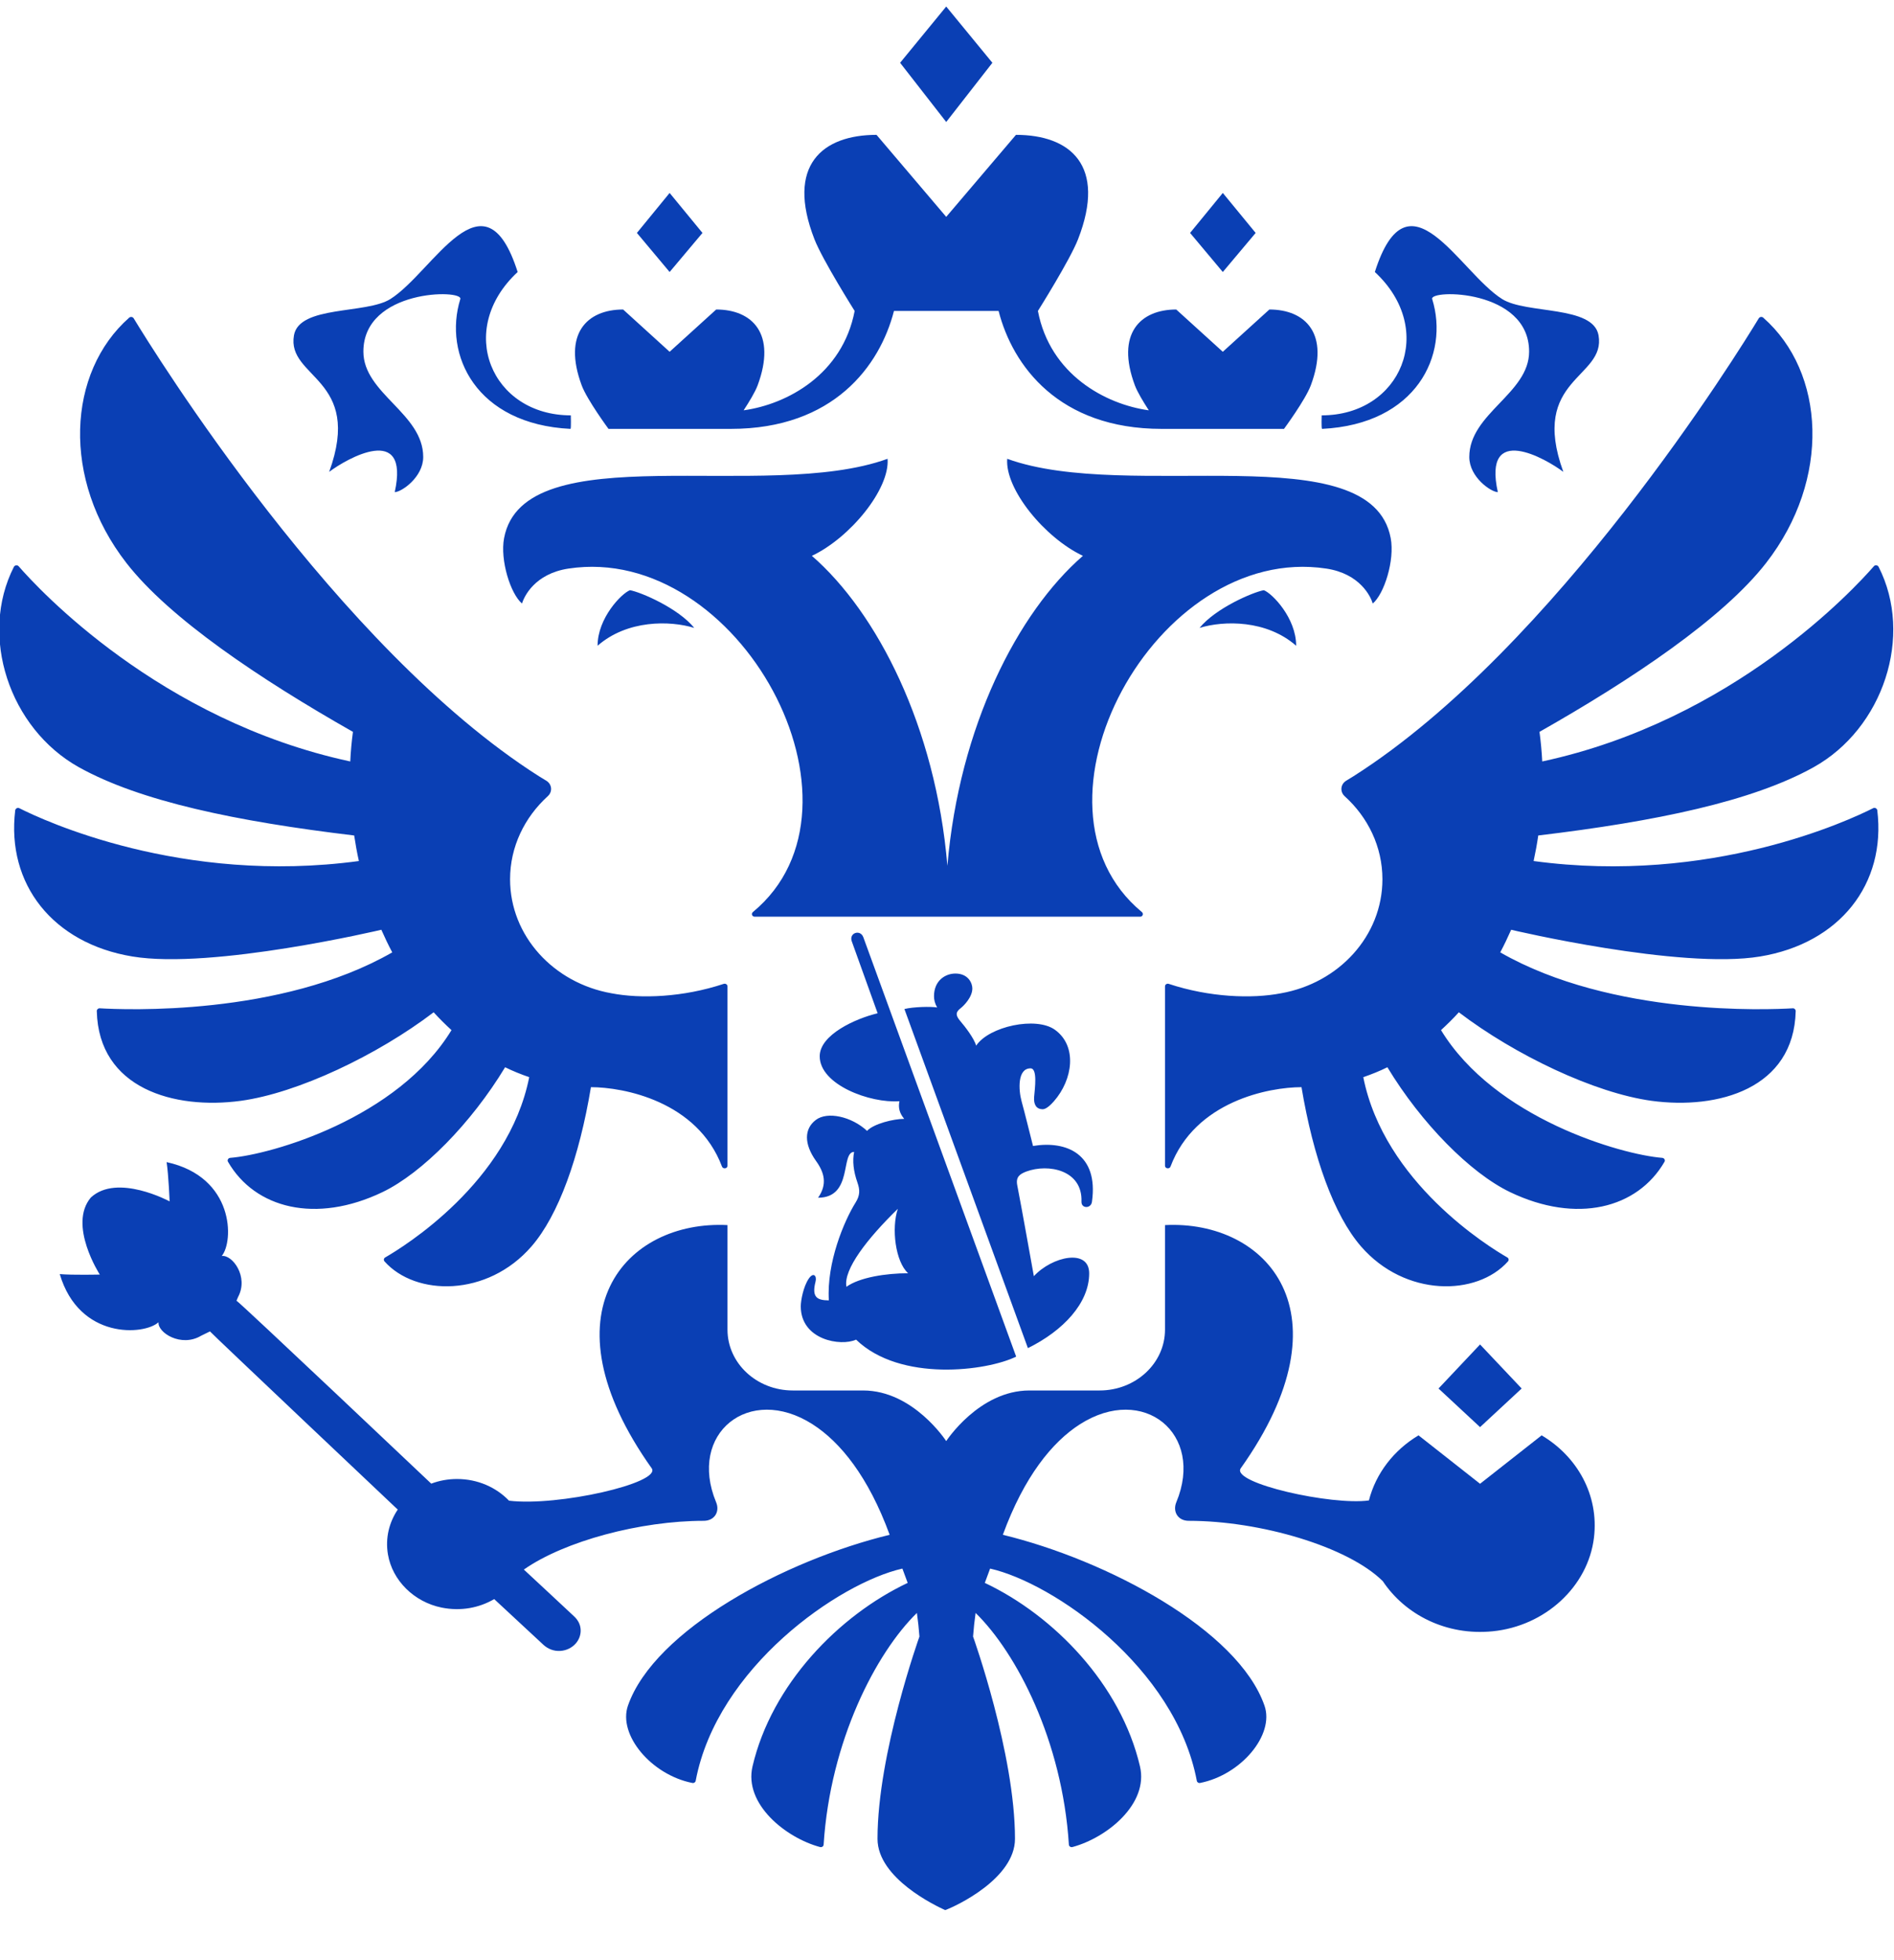 <?xml version="1.0" encoding="UTF-8" standalone="no"?>
<svg width="29px" height="30px" viewBox="0 0 29 30" version="1.1" xmlns="http://www.w3.org/2000/svg" xmlns:xlink="http://www.w3.org/1999/xlink" xmlns:sketch="http://www.bohemiancoding.com/sketch/ns">
    <!-- Generator: Sketch 3.4 (15575) - http://www.bohemiancoding.com/sketch -->
    <title>Symbol, Version 4.2</title>
    <desc>Created with Sketch.</desc>
    <defs></defs>
    <g id="Page-1" stroke="none" stroke-width="1" fill="none" fill-rule="evenodd" sketch:type="MSPage">
        <path d="M19.846,9.883 C19.393,9.486 18.741,9.495 18.367,9.61 C18.612,9.309 19.183,9.063 19.351,9.033 C19.479,9.081 19.846,9.458 19.846,9.883 Z M21.294,8.237 C20.996,6.642 17.289,7.699 15.422,7.022 C15.386,7.487 15.997,8.232 16.581,8.507 C15.583,9.374 14.687,11.119 14.506,13.251 C14.326,11.119 13.429,9.374 12.431,8.507 C13.015,8.232 13.626,7.487 13.59,7.022 C11.723,7.699 8.017,6.642 7.718,8.237 C7.655,8.575 7.817,9.089 7.993,9.237 C8.024,9.13 8.188,8.78 8.705,8.702 C11.316,8.307 13.497,12.332 11.528,13.959 C11.498,13.984 11.515,14.03 11.556,14.03 L17.457,14.03 C17.497,14.03 17.514,13.984 17.484,13.959 C15.515,12.332 17.696,8.307 20.307,8.702 C20.824,8.78 20.988,9.13 21.019,9.237 C21.195,9.089 21.357,8.575 21.294,8.237 Z M21.929,4.577 C21.882,4.426 23.413,4.422 23.413,5.381 C23.413,6.023 22.497,6.327 22.497,6.994 C22.497,7.304 22.831,7.532 22.934,7.532 C22.698,6.462 23.673,7.022 23.937,7.222 C23.413,5.783 24.592,5.792 24.476,5.132 C24.395,4.671 23.371,4.81 23,4.577 C22.342,4.163 21.564,2.552 21.051,4.163 C22.007,5.05 21.451,6.357 20.237,6.357 C20.237,6.357 20.23,6.548 20.242,6.564 C21.689,6.493 22.194,5.429 21.929,4.577 Z M5.04,7.222 C5.304,7.022 6.279,6.462 6.044,7.532 C6.146,7.532 6.48,7.304 6.48,6.994 C6.48,6.327 5.564,6.023 5.564,5.381 C5.564,4.422 7.095,4.426 7.048,4.577 C6.784,5.429 7.288,6.493 8.736,6.564 C8.746,6.548 8.74,6.357 8.74,6.357 C7.526,6.357 6.97,5.05 7.926,4.163 C7.413,2.552 6.635,4.163 5.977,4.577 C5.606,4.81 4.582,4.671 4.501,5.132 C4.386,5.792 5.564,5.783 5.04,7.222 Z M9.15,9.883 C9.604,9.486 10.256,9.495 10.63,9.61 C10.386,9.309 9.814,9.063 9.646,9.033 C9.518,9.081 9.15,9.458 9.15,9.883 Z M15.195,0.961 L14.488,0.1 L13.782,0.961 L14.488,1.867 L15.195,0.961 Z M19.226,3.565 L18.723,2.953 L18.222,3.565 L18.723,4.163 L19.226,3.565 Z M23.299,21.251 L22.662,20.577 L22.026,21.251 L22.662,21.842 L23.299,21.251 Z M10.756,3.565 L10.253,2.953 L9.752,3.565 L10.253,4.163 L10.756,3.565 Z M9.317,6.564 L11.19,6.564 C12.765,6.564 13.473,5.597 13.688,4.759 L15.29,4.759 C15.504,5.597 16.212,6.564 17.787,6.564 L19.66,6.564 C19.66,6.564 19.988,6.119 20.07,5.899 C20.366,5.107 19.988,4.737 19.436,4.737 L18.723,5.384 L18.01,4.737 C17.459,4.737 17.081,5.107 17.377,5.899 C17.415,6 17.505,6.149 17.59,6.28 C16.926,6.188 16.078,5.733 15.892,4.759 C15.892,4.759 16.383,3.979 16.506,3.663 C16.949,2.528 16.383,2.064 15.556,2.064 L14.488,3.319 L13.421,2.064 C12.594,2.064 12.028,2.528 12.471,3.663 C12.594,3.979 13.086,4.759 13.086,4.759 C12.899,5.733 12.051,6.188 11.386,6.28 C11.472,6.149 11.562,6 11.6,5.899 C11.895,5.107 11.518,4.737 10.966,4.737 L10.253,5.384 L9.541,4.737 C8.989,4.737 8.612,5.107 8.907,5.899 C8.989,6.119 9.317,6.564 9.317,6.564 Z M28.681,12.369 C28.319,12.552 26.199,13.546 23.482,13.178 C23.51,13.049 23.534,12.918 23.553,12.787 C25.361,12.571 26.831,12.264 27.768,11.743 C28.836,11.149 29.303,9.73 28.764,8.675 C28.75,8.648 28.711,8.643 28.692,8.666 C28.396,9.006 26.539,11.026 23.614,11.654 C23.606,11.501 23.592,11.35 23.572,11.201 C24.993,10.395 26.38,9.466 27.041,8.617 C28.04,7.334 27.948,5.696 26.998,4.862 C26.977,4.843 26.944,4.849 26.93,4.871 C26.63,5.367 23.816,9.915 20.726,11.879 C20.695,11.899 20.654,11.924 20.612,11.949 C20.524,12.003 20.514,12.118 20.59,12.187 C20.946,12.509 21.167,12.959 21.167,13.457 C21.167,14.325 20.499,15.046 19.615,15.202 C19.166,15.289 18.518,15.264 17.895,15.058 C17.867,15.049 17.838,15.068 17.838,15.096 L17.838,17.842 C17.838,17.886 17.906,17.897 17.922,17.855 C18.3,16.852 19.433,16.639 19.928,16.639 C20.107,17.711 20.425,18.599 20.839,19.076 C21.513,19.853 22.613,19.842 23.09,19.305 C23.106,19.286 23.101,19.257 23.079,19.245 C22.799,19.084 21.195,18.099 20.874,16.486 C21.001,16.442 21.125,16.393 21.243,16.334 C21.761,17.191 22.514,17.954 23.121,18.245 C24.14,18.734 25.072,18.496 25.486,17.781 C25.501,17.756 25.483,17.724 25.452,17.721 C24.822,17.671 22.888,17.117 22.064,15.766 C22.158,15.679 22.251,15.589 22.337,15.493 C23.199,16.149 24.417,16.729 25.289,16.848 C26.31,16.986 27.467,16.661 27.495,15.474 C27.495,15.45 27.474,15.43 27.449,15.432 C27.086,15.454 24.683,15.558 22.971,14.576 C23.031,14.463 23.086,14.348 23.138,14.23 C23.138,14.23 25.724,14.842 26.95,14.639 C28.168,14.438 28.882,13.53 28.744,12.401 C28.74,12.373 28.707,12.356 28.681,12.369 Z M5.839,14.23 C5.891,14.348 5.946,14.463 6.006,14.576 C4.294,15.558 1.893,15.454 1.528,15.432 C1.503,15.43 1.481,15.451 1.482,15.474 C1.51,16.661 2.667,16.986 3.687,16.848 C4.559,16.729 5.778,16.149 6.64,15.493 C6.727,15.589 6.818,15.679 6.913,15.766 C6.089,17.117 4.155,17.671 3.524,17.721 C3.494,17.724 3.476,17.756 3.491,17.781 C3.904,18.496 4.837,18.734 5.857,18.245 C6.463,17.954 7.216,17.191 7.734,16.334 C7.853,16.393 7.976,16.442 8.103,16.486 C7.782,18.099 6.178,19.084 5.898,19.245 C5.876,19.257 5.871,19.286 5.887,19.305 C6.364,19.842 7.465,19.853 8.138,19.076 C8.552,18.599 8.87,17.711 9.048,16.639 C9.544,16.639 10.677,16.852 11.055,17.855 C11.072,17.897 11.139,17.886 11.139,17.842 L11.139,15.096 C11.139,15.068 11.109,15.049 11.081,15.058 C10.459,15.264 9.811,15.289 9.362,15.202 C8.478,15.046 7.81,14.325 7.81,13.457 C7.81,12.959 8.032,12.509 8.387,12.186 C8.463,12.118 8.453,12.003 8.365,11.949 C8.323,11.924 8.281,11.899 8.25,11.879 C5.162,9.916 2.35,5.371 2.047,4.872 C2.033,4.849 1.999,4.844 1.978,4.862 C1.03,5.697 0.937,7.334 1.936,8.617 C2.596,9.466 3.984,10.395 5.404,11.201 C5.384,11.35 5.37,11.501 5.363,11.654 C2.44,11.026 0.584,9.009 0.286,8.667 C0.266,8.644 0.227,8.649 0.213,8.675 C-0.325,9.731 0.142,11.149 1.209,11.743 C2.146,12.264 3.615,12.571 5.423,12.787 C5.443,12.918 5.466,13.049 5.495,13.178 C2.781,13.545 0.661,12.554 0.297,12.37 C0.27,12.356 0.237,12.373 0.233,12.402 C0.096,13.531 0.809,14.438 2.027,14.639 C3.252,14.842 5.839,14.23 5.839,14.23 Z M22.662,22.709 L21.72,21.968 C21.344,22.192 21.067,22.547 20.96,22.964 C20.393,23.044 18.847,22.7 18.997,22.473 C20.692,20.09 19.396,18.671 17.838,18.75 L17.838,20.35 C17.838,20.864 17.39,21.281 16.837,21.281 L15.762,21.281 C14.991,21.281 14.488,22.056 14.488,22.056 C14.488,22.056 13.986,21.281 13.215,21.281 L12.139,21.281 C11.586,21.281 11.139,20.864 11.139,20.35 L11.139,18.75 C9.582,18.671 8.285,20.09 9.979,22.473 C10.128,22.698 8.54,23.059 7.794,22.968 C7.598,22.764 7.315,22.636 6.998,22.636 C6.858,22.636 6.725,22.661 6.603,22.707 C6.603,22.707 3.674,19.934 3.621,19.907 L3.645,19.851 C3.812,19.539 3.556,19.199 3.395,19.223 C3.582,18.998 3.591,18.013 2.551,17.786 C2.581,17.983 2.597,18.387 2.597,18.387 C2.597,18.387 1.794,17.953 1.391,18.328 C1.037,18.747 1.528,19.507 1.528,19.507 C1.528,19.507 1.117,19.517 0.915,19.5 C1.213,20.507 2.211,20.436 2.427,20.237 C2.413,20.397 2.774,20.626 3.08,20.443 L3.215,20.377 C3.238,20.409 6.09,23.104 6.09,23.104 C5.96,23.298 5.897,23.537 5.94,23.791 C6.008,24.189 6.339,24.518 6.762,24.604 C7.061,24.664 7.341,24.606 7.567,24.474 L8.322,25.175 C8.389,25.236 8.48,25.274 8.581,25.267 C8.766,25.254 8.904,25.104 8.89,24.933 C8.884,24.855 8.845,24.789 8.79,24.738 C8.778,24.725 8.021,24.022 8.021,24.022 C8.645,23.585 9.809,23.276 10.774,23.276 C10.944,23.276 11.024,23.132 10.965,22.992 C10.528,21.94 11.469,21.178 12.441,21.798 C12.866,22.069 13.297,22.601 13.622,23.49 C12.025,23.877 10.021,24.942 9.615,26.104 C9.459,26.553 9.975,27.165 10.601,27.288 C10.625,27.293 10.648,27.278 10.652,27.255 C10.979,25.52 12.846,24.227 13.817,24.007 C13.865,24.138 13.849,24.096 13.898,24.226 C12.841,24.726 11.815,25.781 11.522,27.035 C11.388,27.609 12.028,28.127 12.557,28.269 C12.584,28.276 12.61,28.257 12.611,28.232 C12.712,26.646 13.412,25.299 14.039,24.686 C14.056,24.804 14.069,24.925 14.078,25.047 C14.078,25.047 13.436,26.837 13.436,28.143 C13.436,28.75 14.339,29.174 14.472,29.234 C14.639,29.174 15.541,28.75 15.541,28.143 C15.541,26.837 14.899,25.047 14.899,25.047 C14.908,24.925 14.921,24.804 14.938,24.686 C15.565,25.299 16.266,26.645 16.366,28.231 C16.367,28.257 16.394,28.276 16.42,28.269 C16.949,28.127 17.589,27.609 17.455,27.035 C17.162,25.781 16.137,24.726 15.079,24.226 C15.127,24.096 15.111,24.138 15.16,24.007 C16.132,24.227 17.997,25.52 18.325,27.255 C18.329,27.278 18.352,27.293 18.375,27.288 C19.001,27.165 19.518,26.553 19.361,26.104 C18.956,24.942 16.951,23.877 15.355,23.49 C15.68,22.601 16.111,22.069 16.536,21.798 C17.508,21.178 18.449,21.94 18.011,22.992 C17.953,23.132 18.032,23.276 18.202,23.276 C19.295,23.276 20.64,23.671 21.173,24.2 C21.513,24.71 22.142,25.037 22.852,24.967 C23.658,24.888 24.315,24.283 24.406,23.534 C24.485,22.878 24.146,22.289 23.605,21.968 L22.662,22.709 Z M15.715,17.93 C16.051,17.806 16.577,17.906 16.559,18.391 C16.555,18.501 16.709,18.501 16.72,18.389 C16.821,17.663 16.33,17.454 15.817,17.539 C15.753,17.289 15.701,17.071 15.642,16.855 C15.594,16.68 15.577,16.351 15.779,16.351 C15.889,16.351 15.845,16.657 15.834,16.789 C15.825,16.904 15.867,16.974 15.961,16.977 C16.019,16.98 16.092,16.905 16.136,16.856 C16.429,16.523 16.498,16.009 16.153,15.761 C15.865,15.553 15.144,15.708 14.946,16.004 C14.916,15.892 14.773,15.708 14.704,15.628 C14.638,15.549 14.62,15.496 14.713,15.427 C14.756,15.393 14.888,15.263 14.888,15.128 C14.888,15.048 14.826,14.9 14.629,14.9 C14.474,14.9 14.301,15.008 14.301,15.247 C14.301,15.301 14.314,15.358 14.349,15.419 C14.251,15.403 13.984,15.409 13.848,15.443 L15.739,20.633 C16.28,20.366 16.677,19.943 16.677,19.489 C16.677,19.102 16.107,19.23 15.83,19.532 C15.741,19.042 15.662,18.589 15.575,18.137 C15.552,18.012 15.615,17.968 15.715,17.93 Z M13.041,14.404 L13.438,15.508 C13.098,15.589 12.551,15.837 12.551,16.166 C12.551,16.603 13.325,16.888 13.772,16.854 C13.75,16.954 13.775,17.042 13.845,17.124 C13.683,17.124 13.376,17.199 13.276,17.308 C13.038,17.087 12.667,17.006 12.491,17.141 C12.313,17.276 12.308,17.506 12.493,17.766 C12.622,17.945 12.671,18.123 12.526,18.331 C13.065,18.331 12.866,17.63 13.078,17.63 C13.05,17.766 13.067,17.923 13.128,18.097 C13.169,18.213 13.169,18.296 13.099,18.407 C12.925,18.686 12.655,19.324 12.691,19.902 C12.514,19.901 12.425,19.858 12.487,19.616 C12.51,19.527 12.455,19.462 12.381,19.573 C12.3,19.695 12.261,19.904 12.261,19.993 C12.261,20.508 12.874,20.611 13.108,20.503 C13.784,21.157 15.113,20.983 15.559,20.763 L13.218,14.342 C13.17,14.22 12.999,14.278 13.041,14.404 Z M12.96,19.694 C12.911,19.43 13.279,18.957 13.747,18.501 C13.647,18.798 13.709,19.31 13.905,19.487 C13.565,19.487 13.162,19.55 12.96,19.694 L12.96,19.694 Z" id="Symbol,-Version-4.2" fill="#0A3FB4" sketch:type="MSShapeGroup"></path>
    </g>
</svg>